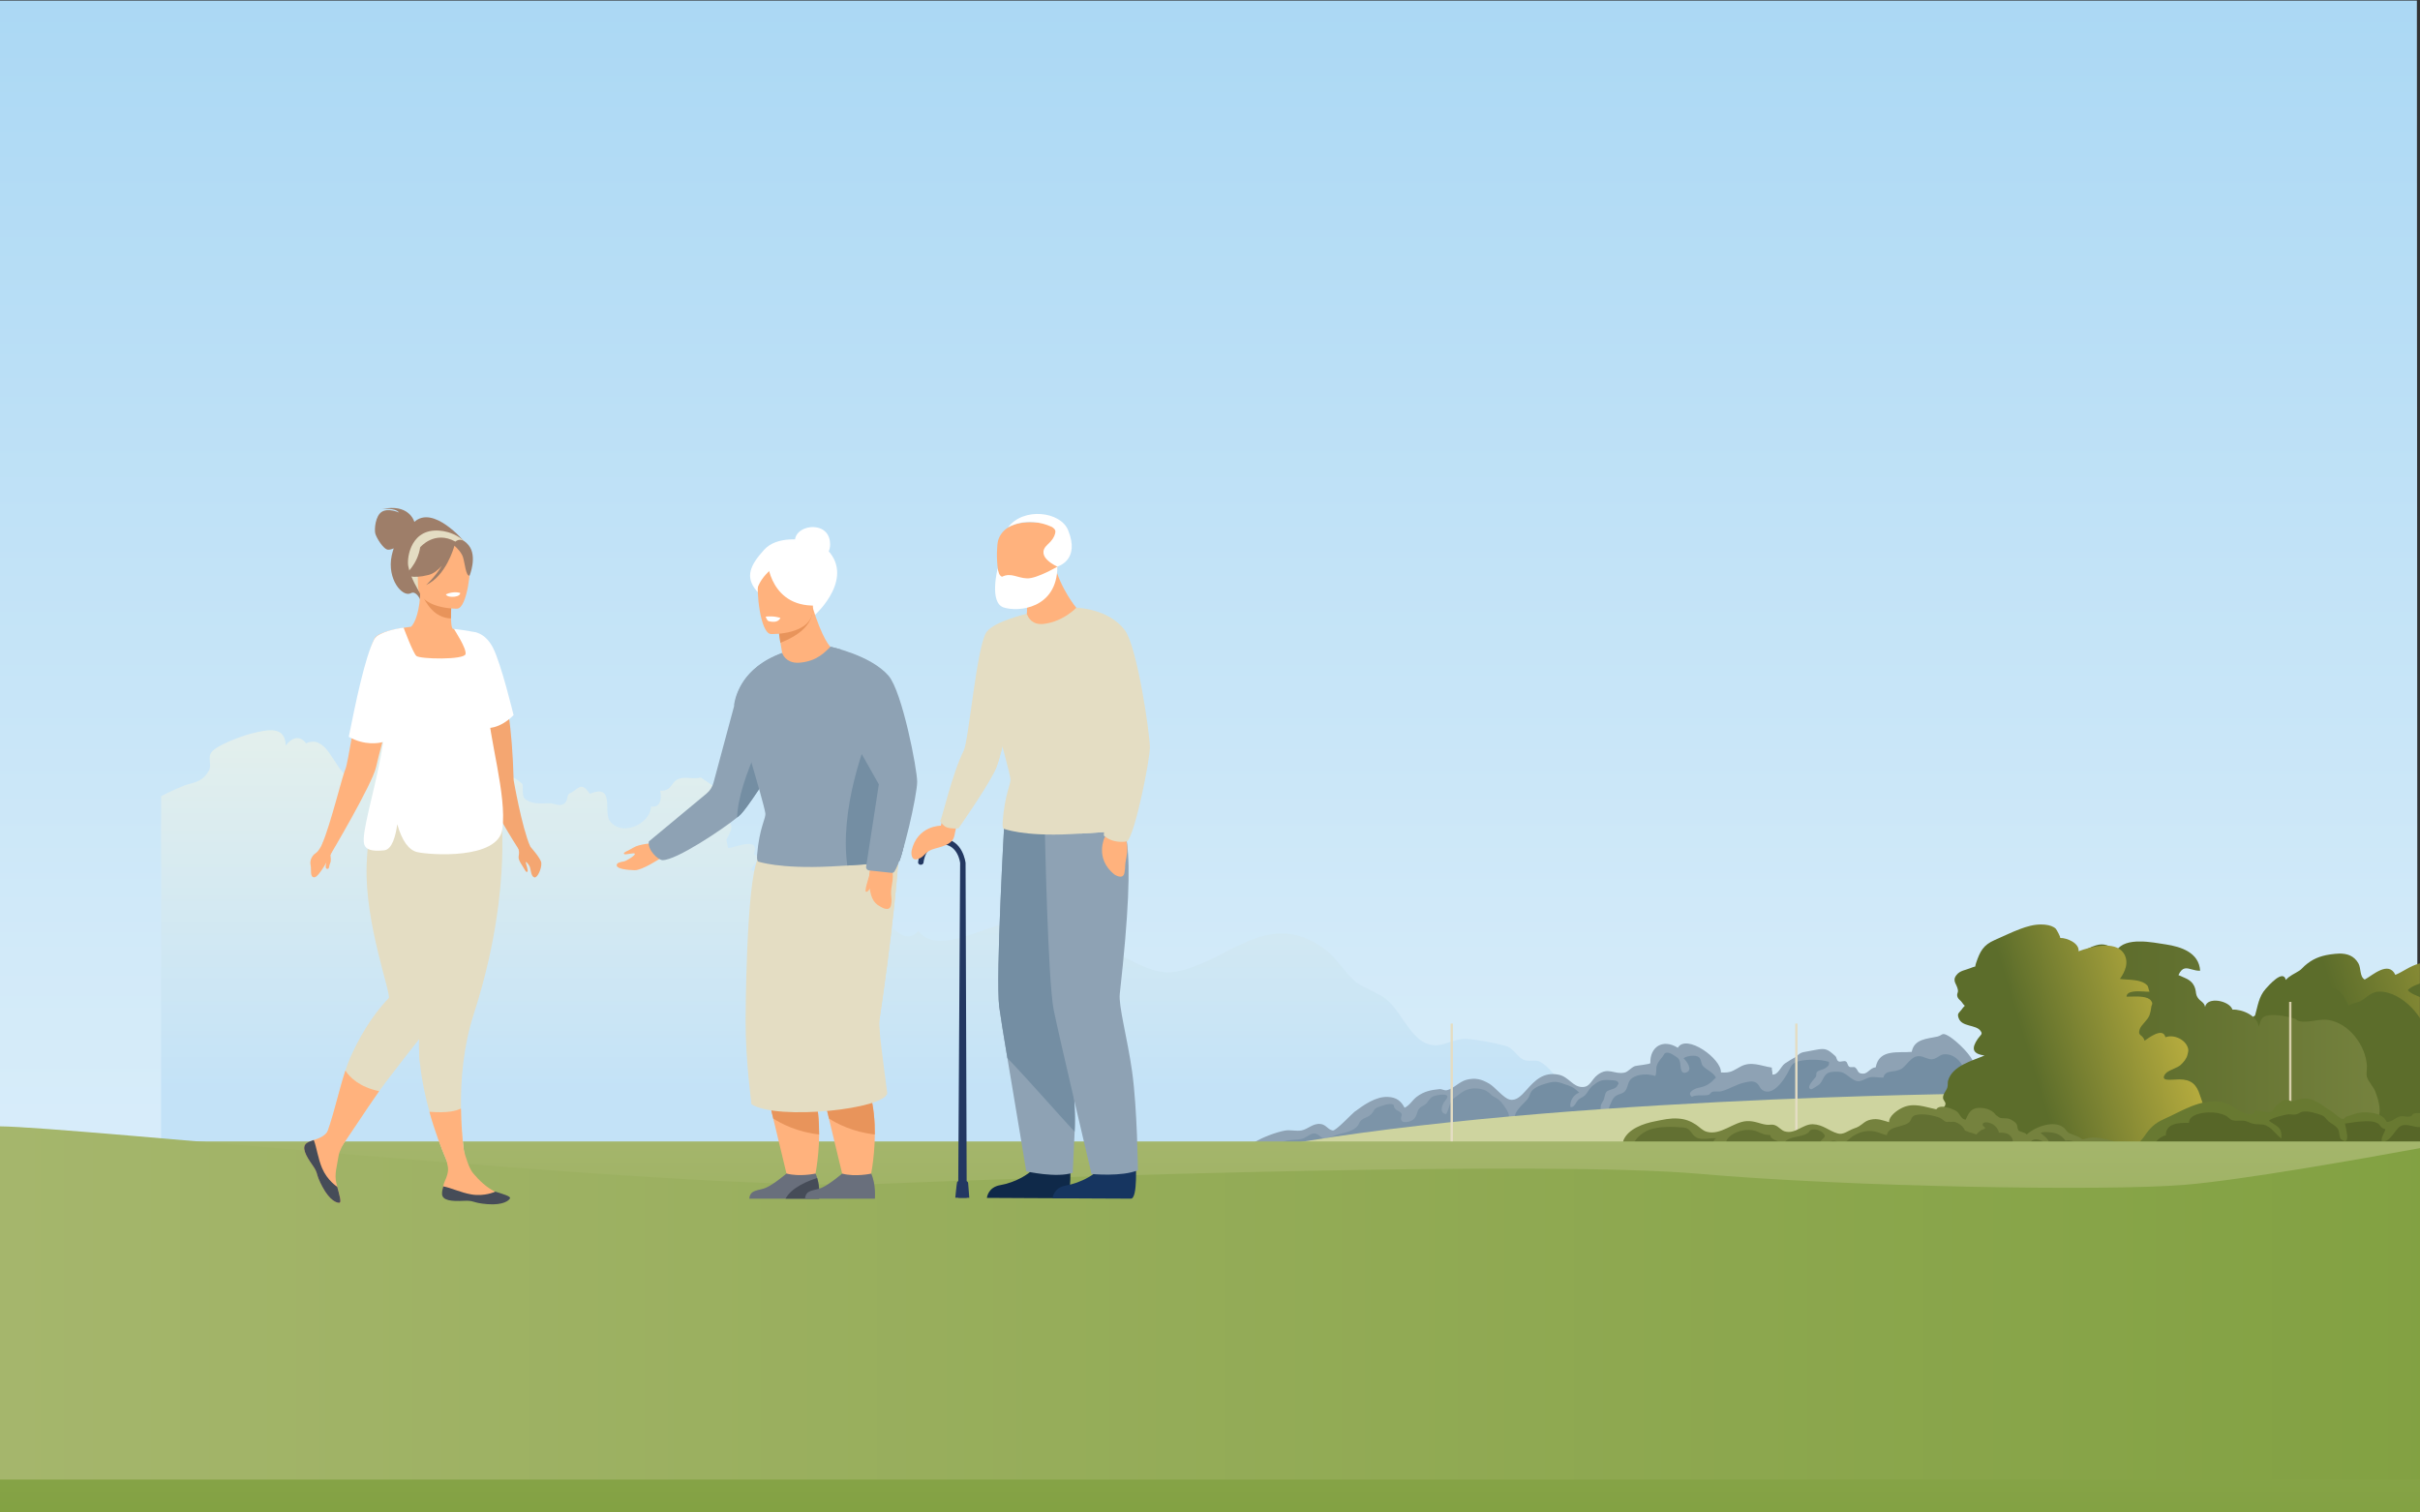 <?xml version="1.0" encoding="utf-8"?>
<!-- Generator: Adobe Illustrator 19.0.0, SVG Export Plug-In . SVG Version: 6.00 Build 0)  -->
<svg version="1.1" id="Layer_1" xmlns="http://www.w3.org/2000/svg" xmlns:xlink="http://www.w3.org/1999/xlink" x="0px" y="0px"
	 viewBox="0 0 3200 2000" style="enable-background:new 0 0 3200 2000;" xml:space="preserve">
<rect x="0" y="0" width="3200" height="2000" fill="#333333" stroke="none"/>
<style type="text/css">
	.st0{clip-path:url(#SVGID_2_);}
	.st1{clip-path:url(#SVGID_4_);fill:url(#SVGID_5_);}
	.st2{clip-path:url(#SVGID_7_);fill:url(#SVGID_8_);}
	.st3{clip-path:url(#SVGID_10_);fill:#8EA2B4;}
	.st4{clip-path:url(#SVGID_10_);fill:#748EA3;}
	.st5{clip-path:url(#SVGID_10_);fill:#7C94A8;}
	.st6{clip-path:url(#SVGID_10_);fill:#CED49F;}
	.st7{clip-path:url(#SVGID_12_);fill:url(#SVGID_13_);}
	.st8{clip-path:url(#SVGID_15_);fill:#5C6D2B;}
	.st9{clip-path:url(#SVGID_17_);fill:url(#SVGID_18_);}
	.st10{clip-path:url(#SVGID_20_);fill:#D8D0AC;}
	.st11{clip-path:url(#SVGID_22_);fill:url(#SVGID_23_);}
	.st12{clip-path:url(#SVGID_25_);fill:#E4DDC3;}
	.st13{clip-path:url(#SVGID_25_);fill:#75823E;}
	.st14{clip-path:url(#SVGID_25_);fill:#687931;}
	.st15{clip-path:url(#SVGID_25_);fill:#576628;}
	.st16{clip-path:url(#SVGID_25_);fill:#627032;}
	.st17{clip-path:url(#SVGID_27_);fill:url(#SVGID_28_);}
	.st18{clip-path:url(#SVGID_30_);fill:url(#SVGID_31_);}
	.st19{clip-path:url(#SVGID_33_);fill:#FFB27D;}
	.st20{clip-path:url(#SVGID_33_);fill:#8EA2B4;}
	.st21{clip-path:url(#SVGID_33_);fill:#748EA3;}
	.st22{clip-path:url(#SVGID_33_);fill:#696F7C;}
	.st23{clip-path:url(#SVGID_33_);fill:#E8945B;}
	.st24{clip-path:url(#SVGID_33_);fill:#464C58;}
	.st25{clip-path:url(#SVGID_33_);fill:#E4DDC3;}
	.st26{clip-path:url(#SVGID_33_);}
	.st27{clip-path:url(#SVGID_35_);fill:#E4DDC3;}
	.st28{clip-path:url(#SVGID_33_);fill:#FFFFFF;}
	.st29{clip-path:url(#SVGID_33_);fill:#233862;}
	.st30{clip-path:url(#SVGID_37_);fill:#E4DDC3;}
	.st31{clip-path:url(#SVGID_33_);fill:#0F2949;}
	.st32{clip-path:url(#SVGID_33_);fill:#163560;}
	.st33{clip-path:url(#SVGID_39_);fill:#E4DDC3;}
	.st34{clip-path:url(#SVGID_33_);fill:#F4A671;}
	.st35{clip-path:url(#SVGID_41_);fill:#E4DDC3;}
	.st36{clip-path:url(#SVGID_43_);fill:#E4DDC3;}
	.st37{clip-path:url(#SVGID_33_);fill:#9E7E69;}
</style>
<g>
	<defs>
		<rect id="SVGID_1_" width="3200" height="2000"/>
	</defs>
	<clipPath id="SVGID_2_">
		<use xlink:href="#SVGID_1_"  style="overflow:visible;"/>
	</clipPath>
	<g class="st0">
		<defs>
			<polygon id="SVGID_3_" points="0,0.8 0,1976.5 3196.8,1976.5 3195.9,0.8 			"/>
		</defs>
		<clipPath id="SVGID_4_">
			<use xlink:href="#SVGID_3_"  style="overflow:visible;"/>
		</clipPath>
		
			<linearGradient id="SVGID_5_" gradientUnits="userSpaceOnUse" x1="0" y1="1999.999" x2="1" y2="1999.999" gradientTransform="matrix(0 -1952.112 -1952.112 0 3905820.5 1947.688)">
			<stop  offset="0" style="stop-color:#E2F1FB"/>
			<stop  offset="0.347" style="stop-color:#D2EAF9"/>
			<stop  offset="1" style="stop-color:#ABD8F4"/>
		</linearGradient>
		<rect y="0.8" class="st1" width="3196.8" height="1975.7"/>
	</g>
	<g class="st0">
		<defs>
			<path id="SVGID_6_" d="M532.9,962.2c-15.2,5.4-38.8,7.6-39.5,30c-4-0.7-8.5-0.1-13,0.4c-4.2,0.5-8.4,1-12.2,0.5
				c-3.5,11.5-6.4,20.6-9.1,33.2c-17.8-11.4-27-55.7-54.4-43.4c-8.3-11.2-19.1-7.6-26.8,2.9c-0.8-26.8-24.9-20.9-44.8-16
				c-12.4,3-45.9,15.1-53.3,24.7c-5.7,7.3,0.6,17-3.4,24.2c-9.3,16.8-21.7,15.7-32.8,20.1c-10.4,4.1-20,8.5-30.6,14.1v533.6
				c10.2,2.6,18.5,5.2,28,8.2c53.7,16.6,70.7,33.9,126.6,34.9c274.7,4.8,550.3-1.5,824.9,8.4c143.2,5.2,291.7,11.9,434.6-4.5
				c61.7-7.1,121.4-21.5,183.6-25.6c31.4-2.1,63.7-1.9,96.2-1.7c60.4,0.4,121.6,0.7,178.7-13.5c54.5-13.5,71-19.3,49.8-70.8
				c-11-26.8-28.5-51.5-46.9-73.8c-20.7-3-32.8-33.7-52.2-44.2c-3-1.6-6.7-1.5-10.6-1.3c-4,0.2-8.2,0.3-11.9-1.6
				c-7.4-3.9-13.4-14.9-20.8-17.3c-11.7-3.7-43.5-9.9-55.1-10c-7.7-0.1-14.3,2.1-20.8,4.3c-10.3,3.5-20,7-32.6,1.1
				c-20.6-9.6-33.5-43-50.6-57.1c-11.2-9.3-28.5-14.3-39.5-22.5c-16.3-12.2-25.8-32.3-43.1-44.9c-76.4-55.5-129.8,19.9-198.5,30.5
				c-34,5.3-66.1-24.7-98-31.9c-7.6-1.7-15.9-1.2-24.2-0.6c-10.9,0.7-22,1.4-32-2.8c-19.8-8.4-21.6-26-46.9-31.2
				c-12.6-2.6-32.7,4.9-54,12.5c-31.9,11.2-66.6,22.5-83.3,0c-27.7,30.4-53.6-45.7-83.3-47.5c-18.5-1.1-30.4,4.2-40.1,9.5
				c-15.6,8.5-25.4,17.1-47.6-1.3c-3.9-3.2-7.5-6.6-11.1-9.8c0.2-14.2-27.3-30.4-40-31.4c3.2-5.8,15.8-16.9,4.4-21.1
				c6.9-17.6-9.2-14.2-21.8-10.9c-5.4,1.4-10.1,2.9-12.1,2.7c-0.7-3.3-1.8-7.4-2.3-10.6c4.2-10,13.1-19-1.1-27.6
				c-0.4-0.3-0.9-0.4-1.3-0.6c2.3-3.4,3.3-8.6,1.3-18.7c-3.5-17.6-18.2-25.9-32.7-35.7c-5,1.3-9.6,1-14.2,0.7
				c-4.9-0.3-9.7-0.6-14.7,1c-11.1,3.7-8.2,16.4-24.8,15.7c2.4,12.2-0.4,22.8-12.1,21c-0.7,22.6-38.5,40.8-54.5,19.1
				c-8.9-12.1,7.2-49.9-26.6-35.9c-11.7-18.4-16.3-4.6-26.3-0.7c-4.6,1.8-1.9,10.8-8.2,14.1c-4.6,2.4-7.8,1.4-11.5,0.3
				c-2.2-0.6-4.5-1.2-7.5-1.2c-10,0.2-24.7,1.6-32.7-6.4c-4.1-4.2-1-17.9-3.3-19.6c-6.4-4.6-17.7-18-20.7,2.5
				c-25.8,5.6-13.4-22.5-19.7-37.2c-8-18.6-26.6-20.1-42.1-30.2c-17.5-11.3-29.4-16.2-42.4-16.2
				C556.3,954.9,546.2,957.5,532.9,962.2"/>
		</defs>
		<clipPath id="SVGID_7_">
			<use xlink:href="#SVGID_6_"  style="overflow:visible;"/>
		</clipPath>
		
			<linearGradient id="SVGID_8_" gradientUnits="userSpaceOnUse" x1="0" y1="1999.993" x2="1" y2="1999.993" gradientTransform="matrix(0 -905.994 -905.994 0 1813166.875 1461.352)">
			<stop  offset="0" style="stop-color:#C3E2F7"/>
			<stop  offset="6.610600e-004" style="stop-color:#C3E2F7"/>
			<stop  offset="0.114" style="stop-color:#CAE5F5"/>
			<stop  offset="0.997" style="stop-color:#FFFBE3"/>
			<stop  offset="1" style="stop-color:#FFFBE3"/>
		</linearGradient>
		<rect x="213" y="954.9" class="st2" width="1943.8" height="694.9"/>
	</g>
	<g class="st0">
		<defs>
			<rect id="SVGID_9_" width="3200" height="2000"/>
		</defs>
		<clipPath id="SVGID_10_">
			<use xlink:href="#SVGID_9_"  style="overflow:visible;"/>
		</clipPath>
		<path class="st3" d="M1659.3,1510.2c9.8-6.2,28.2-13.1,39.7-15.2c7.3-1.3,15.4,1.2,22.5-0.3c8.2-1.8,15-9.7,24.8-8.4
			c7.4,0.9,9.6,7.6,16.1,8.6c4,0.6,25.5-22.4,28.5-24.6c12.1-9,28.4-20.7,44.6-19.8c10.9,0.6,17,5.1,21.8,14.3
			c6.5-2.9,10.3-10,15.8-14.3c9.5-7.3,19.1-9.3,30.3-10.3c3.6-0.3,6.4,2.2,10,1.4c8.6-2,16.3-11.4,25.8-13.8
			c11.7-2.9,19.7-0.9,30.1,5.2c7.6,4.4,18.9,19.2,27,21c8.8,2,15.3-5.1,22.3-12.9c10.8-12.1,22-24.1,42.4-20
			c13.2,2.6,18.6,16.1,31.1,16.3c11,0.2,11.7-9.6,20.8-16.4c13.9-10.3,21.7,0.2,35.3-2.7c4.8-1,8.3-6.6,13.8-8.6
			c1.9-0.7,20.4-2.4,20.3-4c-0.8-20.9,16.1-32.8,36.3-20.2c11.2-19.2,58.2,14.8,57,32.6c13.6,0.9,15.5-2.2,26.3-7.9
			c13.8-7.3,26.5-0.7,41,1.5c-0.4,2.4,1.3,6.5,0.7,9.2c7.5,1,11-10.6,16.6-14.6c3.9-2.8,10.7-6.7,13.8-8.4c3-1.6,4.6-5.4,11.1-6.7
			c5.2-1,10.8-2,15.6-2.9c12.8-2.5,15.6-1.4,25.9,7.9c2.6,2.4,1.4,5.4,4.5,7.2c2.4,1.4,6.9-1.2,9.6,0.1c2.6,1.3,2,5.4,4.7,7.1
			c2.1,1.3,6-0.3,7.5,0.8c4.9,3.6,2.5,8.5,11.1,8.3c5.8-0.1,9.3-7.9,16.3-8.4c4.4-24.8,30.4-18.7,47.6-20.4
			c3.2-17.3,20.7-17.2,33.9-20.2c7.6-1.8,5.4-6.6,16.2,0.1c9.2,5.7,31.3,26.3,32,36.7l15.3,23.2c0,7.1,0.4,14.7-0.3,21.5
			c-50.8,11.9-100.3,24.7-152.3,30.7c-49.2,5.7-99,11.3-148.5,13c-41.2,1.4-81.2,7.6-122.2,12.1c-26.5,2.9-53,8.6-79.6,9.9
			c-28.6,1.4-57.5-0.4-86.1,0.2c-58.1,1.2-115.9,9.8-174,9.4c-14.2-0.1-164.2,9.2-203.2,1.8v-13.8
			C1661.1,1513,1659.7,1509.9,1659.3,1510.2"/>
		<path class="st4" d="M2133.8,1451.8c5.3-6.5,12.2-3.9,16.2-10.6c3-5.1,2.4-11.2,7.9-15.4c8.1-6.1,22-6,30.9-3
			c2.1-4.5,0.6-9.4,2-13.7c1.3-4.3,4.3-7.7,7.5-11.6c2.9-3.6,1.9-6.1,7.9-5.4c2.7,0.3,7.2,3.3,9.5,4.8c4.4,2.8,4.7,3.7,5.9,8.1
			c1.1,4.2-0.3,15.9,8,13.2c9.8-3.1,0.2-15.7-3.5-18.8c4.1-3.2,15.3-4.8,19.8-1.8c4.2,2.8,2.9,8.4,5.7,11.7
			c5.2,6,13.2,7.8,17.4,15.6c-7.9,8.2-12.3,11.4-22.9,13.5c-4.7,0.9-16.4,6-9,11.9c7-3.4,15.5-0.7,22.6-2.7c1.6-0.5,2.4-3.1,4.3-3.7
			c4-1.4,8.3,0.1,12.2-0.9c9.7-2.4,19.9-9.3,30.9-11.6c4-0.8,8.2-2.1,12.4-0.9c6.6,1.9,6.6,7.9,10.8,10.8
			c13.5,9.4,28.7-13.2,33.9-23.2c4.9-9.4,5.4-12.9,15.4-15.1c11.2-2.4,26.7-2.5,38.8,1.1c0.9,5.2-2,6.4-5.4,8.7
			c-2.9,1.9-8.1,2.1-10.6,5c-1.1,1.2-0.2,4.3-1.3,6.1c-1.5,2.5-14.1,14.3-6.3,16.5c1,0.3,10.2-5.7,10.9-6.4
			c4.5-4.2,5.7-12.3,11.7-15.3c3.5-1.8,13.1-2,17.1-1.1c8.9,2.1,16.2,14.4,25.6,11.8c7.2-2,9.5-5.6,18.1-5.2
			c4.1,0.2,8.2,0.9,12.3,0.7c1.8-8.8,10.3-7.4,16.8-9c7.6-1.9,9-3.6,13.6-8.6c4.6-4.8,8.7-10.2,15.4-10.7c7.7-0.6,14,5.9,20.8,3.7
			c7.4-2.5,8.4-7.1,17.6-6.1c11.4,1.2,21.2,11.9,23.2,23.4l1.8,12.7c1,13.4-9.1,24.5-20.6,29c-31.9,12.6-70.7,7.3-104.4,7.3
			c-62.4,0-124.4,6.3-186.8,4.6c-35.7-1-71.5,0-107.2-1.7c-16.8-0.8-38-2.2-54.2,2.5C2125.7,1467.7,2131,1455.3,2133.8,1451.8"/>
		<path class="st4" d="M2014.7,1458.9c2.6-2.8,5.3-5,6.9-8.3c1.6-3.6,2.2-6.7,5.3-9.5c5.5-5.1,15-7.8,22.1-9.6
			c5.9-1.5,10.8-1.2,16.6,1c5.2,1.9,12.4,3.7,16.7,7.2c1.7,1.4,4.8,3.7,5.8,5.2c-7,2.2-12.7,11-11.6,18.8c4.3,1.2,6.3-3.5,8.2-6.4
			c2.2-3.4,3.3-4.2,7-6.1c5.6-2.8,6.9-6.6,10.5-11.5c2.2-3.1,5.3-5.2,8.4-7.4c6.8-4.9,12.3-4.5,20.6-3.9c4.2,0.3,9.8,0.3,8.9,6
			l-1-0.5c-0.4,5.1-7.4,6.3-11.2,7.7c-4.1,1.6-4.8,2.9-5.9,7.5c-0.7,3.2-1,5-2.8,7.7c-2.5,3.9-2.7,5.3-2.7,10.4
			c0,4.1,0.6,4.6-3.9,4.9c-8.6,0.5-16.9-1.8-25.6,0c-6.4,1.4-12.2,4.3-18.7,5.4c-9,1.6-17.6-3-26.5-1.3c-5.3,1-9.6,3.3-15.1,3.4
			c-4,0-7.1,1.1-10.8,1.5c-1.7,0.2-9.2,0.4-10.7-0.9C1998.5,1474.2,2011.4,1462.5,2014.7,1458.9"/>
		<path class="st5" d="M1722.5,1505.6c8.4-2.8,12.9-10.8,21.4-4.4c3.7,2.8,4.7,4.7,9.4,3.9c4-0.7,7.9-2.2,11.8-3.6
			c10.9-4.1,27.2-4.6,32.3-16.5c3.3-7.8,12.1-6.1,17.2-13.3c2.8-4,2.7-5.9,7.8-7.7c3.8-1.4,15.8-6,19.7-3.3c2.4,1.7,0.3,1.7,1.6,3.8
			c2.1,3.5,3.8,3.6,7.3,5.8c5.8,3.7-0.8,7.2,2.5,11.8c2,2.8,8.5,1.6,11.3,0.5c6.4-2.5,7.9-6.9,9.7-12.8c2.3-7.3,8.3-6.5,12.3-11.5
			c3.1-3.9,4.6-7.3,9.8-9.1c3.1-1.1,13.4-2.8,16.2-0.9c3.4,2.3-2,6.9-3.4,9.2c-3,5-6.1,14.6,2.9,15.7c2.5-4.6,3.7-9.3,5.4-14.2
			c1.8-5.4,6.2-7.6,10.9-11.3c8.2-6.5,14.3-8.9,24.6-8.4c6.3,0.3,11.9,2.3,16.6,6.4c1.9,1.7,3.3,3.3,5.4,4.4
			c5.9,3.1,8.9,5.3,12.9,11.2c2.7,4,6.6,8.8,7.1,13.8v4.9c-8.7,2.3-17.1,5.8-25.9,7.9c-11.2,2.6-23.9,1.9-35.4,2.9
			c-13.3,1.2-26.2,2.6-39.3,5.3c-20,4.1-40,6.1-60.2,9.1c-20.6,3-40.6,4-61.3,5.7c-20.3,1.7-40.5,4.7-60.6,7.9
			c-7.4,1.2-14.9,2.4-22.4,2C1689.9,1503.8,1712,1509,1722.5,1505.6"/>
		<path class="st6" d="M2619.2,1446.1c0,0-607.6,5-960,75.1h966L2619.2,1446.1z"/>
	</g>
	<g class="st0">
		<defs>
			<path id="SVGID_11_" d="M3081,1262.1c-13.6,2.1-23.4,6.1-33.6,15.1c-2.6,2.3-4.1,4.5-6.9,6.3c-6.5,4.3-12.8,6.4-17.9,12.3
				c-3.5-14.8-22.7,7.4-26.6,11.7c-9.4,10.5-10.5,23-14.1,35.3l-33.9,22.9c-8.3,7.6-17.1,16-21.1,26.9c-5.2,14.1,1.6,16.7,7,27.8
				c6.5,13.6,2.1,30.7,6.6,45.1c6.6,21.6,25.5,38.5,47.9,41.9c12.4,1.9,25.3,0,37.7-0.6c2-0.1,10.2-1.3,12.9-0.1
				c9,3.9,10.9,15.9,16.5,22.8c30.4,37.4,91.2,14.8,130.2,12.1c4.6-0.3,9.4-0.3,14.2,0v-267.7c-0.5,0.1-1,0.3-1.5,0.4
				c-11.6,3.1-20.8,10.6-31,14.8c-9-19.3-30.4,0.8-40.5,6.2c-7-4-4.6-15-8.4-21.5c-5.7-10-14.8-12.9-24.9-12.9
				C3089.6,1261,3085.3,1261.5,3081,1262.1"/>
		</defs>
		<clipPath id="SVGID_12_">
			<use xlink:href="#SVGID_11_"  style="overflow:visible;"/>
		</clipPath>
		
			<linearGradient id="SVGID_13_" gradientUnits="userSpaceOnUse" x1="0" y1="2000.125" x2="1" y2="2000.125" gradientTransform="matrix(-326.665 100.105 -100.105 -326.665 203660.422 654670.062)">
			<stop  offset="0" style="stop-color:#CFBD43"/>
			<stop  offset="0.692" style="stop-color:#808633"/>
			<stop  offset="1" style="stop-color:#5C6D2B"/>
		</linearGradient>
		<polygon class="st7" points="3176.1,1183 2836,1287.3 2945.7,1645.1 3285.8,1540.9 		"/>
	</g>
	<g class="st0">
		<defs>
			<rect id="SVGID_14_" width="3200" height="2000"/>
		</defs>
		<clipPath id="SVGID_15_">
			<use xlink:href="#SVGID_14_"  style="overflow:visible;"/>
		</clipPath>
		<path class="st8" d="M3007,1373.5l15.3-51.3c-2.5-23.9,58-48,58.9-14.8c11.8-4.3,20.2,14.1,24.3,22.4c5.3-3.5,12.5-3.7,17.1-6.7
			c8.1-5.1,13.2-11.9,24-11.9c29.3,0,61.6,34.9,63.7,63.2c12.5-12.7,9-34.4-0.5-47.9c-7.5-10.6-18.9-8.9-26-17.3
			c6.5-6.5,19.5-10.2,28.5-11.2c12.2-1.3,16.5,5.7,26.3,9c11.2,3.8,16.5,2.5,25.4,12.7c7.1,8.2,6.2,12.7,7.5,22.5
			c2.4,18.7,24.3,25.8,20.6,48.7c-1.4,8.4-8.4,9.6-11,16.3c-1.7,4.5-0.1,14,0.1,18.9c7.5,1.8,18,8.4,17.6,17.2
			c16.4-0.9,27.2,14.5,26.1,30c-8.7-8.2-17-12.3-27.4-15.5c-12.7-4-48.2-10.4-52.2,10.2c7.8,2.3,18.7-5.6,27.1-6.3
			c6.5-0.6,11,0.1,16.4,3.5c5.4,3.5,7.3,9.7,11.1,14.1c4,4.7,9,7,12.1,13c15.7-9.8,39.9-2.4,43.4,15c0.9,4.2,0.6,11.4-0.8,15.3
			c-1.3,3.5,0.3,3.5-2.6,5.8c-0.6,0.5-6.8-0.1-7-0.1c-14.1,1.2-28.8,0.3-42.9,1.1c-44.1,2.7-88.1,10.2-132.2,11.9
			c-17.8,0.7-34.2,0.9-50.8-4.2c-29.1-8.8-64.1-22.2-84.7-46c-17.4-20.1-5.5-46.5-13.4-70c-3.7-11-11.1-20.9-12.9-32.5
			C3007.4,1383.7,3009,1378.3,3007,1373.5"/>
	</g>
	<g class="st0">
		<defs>
			<path id="SVGID_16_" d="M2798.7,1256.9c-9.8-6.4-16.1-10.2-27.3-6.8c-13.2,3.9-27.1,13.4-28.6,27.6c-0.4,3.4,0.3,7.2,0.2,10.7
				l-14.2,9.8c-5.7-3.1-12.6-2.3-18.8,0.2c-12.4,5.1-13.7,13.4-17.3,24c-8.1,23.8-18,42.8-16.3,69c1.7,25,12.7,42.2,32.5,56.4
				c6.2,4.5,6.6,0.8,8.7,10.9c4.6,22.6,15.2,31.2,39.6,32.7c5.4,0.3,11.5-0.1,17.7-0.5c12.6-0.8,25.8-1.7,35.8,3.6
				c15.6,8.2,25.6,25.8,38.2,37.5c17.6,16.3,38.3,10.4,59.3,4.1c18.3-5.4,43.1-9.3,62-4.3c5.1,1.3,9.4,3.9,14.4,5.9
				c21,8.5,46.5,8.7,67.9,1.7c7.8-2.5,16.2-1.3,24.6,0c13.1,2,26.5,4,37.9-8.4c2.1-2.3,2.1-5.6,4.2-7.8c1.3-1.3,5.4-0.6,7.3-2.4
				c3.5-3.4,3.6-8.3,3.4-12.9c7-4.5,6.1-10.9,8.5-18.7c1.5-4.8,5.6-8.1,7.2-13.5c3-9.9-1.2-23.4-4.8-32.6c-2.3-5.9-9.6-13.5-11-19.2
				c-1.2-4.7,0.3-9.8,0-14.8c-1.7-27-23.8-56.3-51.3-60.4c-5.7-0.9-12,0.1-18.3,1c-7,1-13.9,2.1-19.9,0.6c-3.1-0.8-3.5-2.4-6.5-3.4
				c-8.6-3-32.1-7.6-40.7-2.1c-3.5,2.2-5.2,9.4-6.3,13.1c-1.7-14.9-21.6-23.4-34.8-22.9c-3.9-11.8-33.4-17.8-36.2-3.5
				c-0.9-6.2-6.7-7.5-9.7-12.3c-3.1-4.9-1.8-6.5-3.3-11.6c-3.4-11.9-12.1-13.5-22.2-18.2c5.1-11.5,11-9.4,18.2-7.4
				c3.2,0.9,6.7,1.8,10.5,1.6c-1.6-24.1-25.2-31.7-45.5-34.8c-8.9-1.3-22-3.9-34.5-3.9C2816.5,1245,2804.6,1247.6,2798.7,1256.9"/>
		</defs>
		<clipPath id="SVGID_17_">
			<use xlink:href="#SVGID_16_"  style="overflow:visible;"/>
		</clipPath>
		
			<linearGradient id="SVGID_18_" gradientUnits="userSpaceOnUse" x1="0" y1="1999.996" x2="1" y2="1999.996" gradientTransform="matrix(-469.129 0 0 -469.129 3145.512 939652.5)">
			<stop  offset="0" style="stop-color:#75823E"/>
			<stop  offset="0.591" style="stop-color:#61702F"/>
			<stop  offset="1" style="stop-color:#596929"/>
		</linearGradient>
		<rect x="2674.6" y="1245" class="st9" width="473.9" height="303.4"/>
	</g>
	<g class="st0">
		<defs>
			<rect id="SVGID_19_" width="3200" height="2000"/>
		</defs>
		<clipPath id="SVGID_20_">
			<use xlink:href="#SVGID_19_"  style="overflow:visible;"/>
		</clipPath>
		<rect x="3026.9" y="1324.8" class="st10" width="3.1" height="140.4"/>
	</g>
	<g class="st0">
		<defs>
			<path id="SVGID_21_" d="M2671.1,1228.5c-11.3,4.2-22.3,9.7-33.4,14.5c-15.2,6.6-19.4,14.9-24.6,30.1c-2.7,7.7,1.9,3.1-7.4,7
				c-6.5,2.7-14.1,3.2-18.7,9.3c-6.2,8,0.9,11.9,2,19.9c0.5,3.8-2.2,4.8-0.4,9.4c1,2.6,4.4,4.6,5.9,7c4.7,7.3,5.1,1-0.9,9.6
				c-2.9,4.1-6.1,4.5-3.6,11.1c4.2,11.7,22.5,8.3,28.7,16.5c3.7,4.8,0.3,5.4-3.4,10.7c-8.5,12.4-7.7,19.9,8.9,22.1
				c-16.4,7.1-42.1,13.4-48.1,32.8c-1,3.1-0.1,6.4-1.1,9.5c-1.4,4.7-5.9,8.3-5.7,13.7c0.1,3.4,3.6,5.2,3.2,8.3
				c-0.6,4.6-4.3,4.8-6.7,8c-6.9,9.2-4.4,10.1-2.1,19.3c3.1,12.3,11.6,17.9,21.1,26.6c17.7,16.2,48.1,12.1,71.9,13.8
				c29.9,2.2,58.9,6.3,89.3,3.7c27-2.3,54.4-1.7,81.3-4.4c17.1-1.7,32-1,41.4-17.8c2.5-4.5,3-10.2,7.5-13c2.1-1.3,5-1.3,8-1.3
				c3.3,0,6.7,0,9.5-1.6c1.3-0.8,3.1-4.8,4.4-5.9c4.8-4,12.3-4.7,15.3-11c4-8.4-1.9-20.3-4.4-28.2c-4.4-14.3-11.7-20.9-27.3-20.9
				c-10.3,0-26.3,3.5-18.4-7.4c3.3-4.6,15.7-7.4,20.4-11.9c4-3.8,7.6-8,8.9-13.5c0.6-2.6,1.4-5.1,0.8-7.7
				c-2.8-12.3-19.3-19.5-30-15.2c-3.3-13.7-22.2,0.8-27.5,4.5c-3-9-9.4-5.8-6.7-14.6c2-6.6,10.6-12,13.2-19.4c1-2.8,1.9-6.9,2.2-10
				c0.5-4.4,2.9-4.3-0.3-8.9c-4.2-5.9-17.4-5.7-26.4-5.4c-2.4,0.1-4.4,0.1-6,0.1c0.4-7.9,13.6-7.3,23-6.8c3.2,0.2,5.9,0.4,7.6,0.2
				c-1.6-2.1-1.4-6.6-3.4-8.5c-8.3-8.5-25.4-6.7-35.9-8.4c6.7-9.1,12.7-22.4,4.8-34.2c-11.5-17-44.7-7.9-59.5-2.3
				c1.4-10.7-15.6-18-24.5-17.6c1.6-0.1-4.7-11.3-5.6-12.2c-3.5-3.3-8.3-4.6-12.9-5.2c-2-0.3-4-0.4-6-0.4
				C2689.9,1222.2,2679.8,1225.2,2671.1,1228.5"/>
		</defs>
		<clipPath id="SVGID_22_">
			<use xlink:href="#SVGID_21_"  style="overflow:visible;"/>
		</clipPath>
		
			<linearGradient id="SVGID_23_" gradientUnits="userSpaceOnUse" x1="0" y1="2000.018" x2="1" y2="2000.018" gradientTransform="matrix(-250.023 76.618 -76.618 -250.023 156170.219 501369.531)">
			<stop  offset="0" style="stop-color:#CFBD43"/>
			<stop  offset="0.692" style="stop-color:#808633"/>
			<stop  offset="1" style="stop-color:#5C6D2B"/>
		</linearGradient>
		<polygon class="st11" points="2886.7,1121.8 2471.7,1249 2589.7,1634.2 3004.8,1507 		"/>
	</g>
	<g class="st0">
		<defs>
			<rect id="SVGID_24_" width="3200" height="2000"/>
		</defs>
		<clipPath id="SVGID_25_">
			<use xlink:href="#SVGID_24_"  style="overflow:visible;"/>
		</clipPath>
		<rect x="2373.8" y="1353.5" class="st12" width="3.1" height="160.1"/>
		<rect x="1918.1" y="1353.5" class="st12" width="3.1" height="172.4"/>
		<path class="st13" d="M2622.7,1483.6c0.6-1.6,2.3-3,2.5-4.8l13.4-4.2c2.3,0.3,3.6,2.6,5.9,3.4c4.5,1.5,9-0.2,13.8,2.1
			c2.8,1.4,5.9,3.2,7.8,5.7c2.1,2.8,1.1,5.5,2.5,8.2c1.8,3.5,8.5,2.4,11.4,6.2c11-10.6,40.4-21.5,51.9-5.9c2.8,3.8,3.4,3.8,8.7,5.9
			c2.5,1,5,2,7.5,3c1.8,0.8,3.5,1.9,5.1,3.1c3,0.6,4.9-0.9,8.3-1.5c12.8-2.2,24.9,2.4,37.1,5c6.1,1.3,13.8-2.1,19.5,1.2
			c2.4,1.4,10,10.6,8.9,13.9c-1,3-10.9,3.2-12.2,3.4c-18,2.1-36-0.2-54.1-0.7c-15.5-0.4-31.2,1.2-46.6,2.3c-15.7,1.2-31.1,3-46.9,3
			c-9.4,0-18.8,0-28.2,0c-4.1,0-9.1,0.9-12.9-0.6c-5.9-2.4-3.3-13.4-3.6-18.6C2621.9,1504.7,2619.6,1492.3,2622.7,1483.6"/>
		<path class="st14" d="M2830.1,1509.3c0.9-0.8,5.2-6.4,6-7.6c6.1-9.2,12.7-16.3,24.9-21.7c24.8-10.9,47.3-27.1,76.9-22.9
			c13.9,2,29.3,21.5,43.1,15c0.2-1.2,0.3-2.3,0.4-3.4c6.2-0.6,16.3,3.1,21.7,1.2c2.4-0.9,4.3-5.6,6.4-7.5c3-2.6,6.5-6.5,11.1-7.8
			c4.2-1.2,7.6,1.8,11.3,1.5c3.9-0.3,4.9-1.8,9-2.7c17.4-4,27.8,7.5,42.3,16.3c2.4,1.4,11.4,9.5,13.6,9.8c4.6,0.6,2.2-1.9,6.9-3.3
			c9.1-2.7,14.6-5.7,24.7-5.3c10.7,0.4,22.6,2.2,27.7,12.8c7.3-0.4,11.6-6,17.5-7.4c4.3-1.1,9.4,1,13.6-0.1c2.7-0.7,2.9-3.4,5.4-3.9
			c5-1.1,7.9,0.1,13.2,0.1c12-0.1,21.8-7.2,35-4.9c11.1,1.9,22.7,8.1,32,13.8v11.5c0.9,11.1,15.5,16.2,11.3,32
			c-1.9,7-2.8,6-11.2,7.2c-18.3,2.6-37.7,2.2-56.2,4.1c-68.3,7.3-143.4,14.3-211.7,4.8c-54.5-7.6-109.2-3-164-6.5
			c-6.8-0.4-16.2,1.4-19.9-5.1C2815.4,1519.4,2824.7,1513.9,2830.1,1509.3"/>
		<path class="st15" d="M2863.9,1501.3c-0.2-16.1,17.3-16.8,30.6-16.5c0-11.1,17.7-13.6,25.8-13.8c8.5-0.3,16.1,1,22.7,4.2
			c3.4,1.6,5.2,5,9.1,6.1c5.4,1.6,12.3-0.3,17.6,1.2c4.9,1.3,6.4,3.3,12.3,3.9c9,0.9,11-0.7,18.2,4c5.7,3.7,10.7,11.1,16.5,15.1
			c1.2-15.4-5.7-15.6-16.5-23.5c3.2-3.7,18.6-7.3,24.1-8.3c3.7-0.7,7.9,0.6,11.6,0c3.3-0.5,5.8-3.3,8.9-3.7
			c7.8-1.1,15.2,1.4,21.9,3.5c8.4,2.6,7.3,4.8,12.3,9.2c3.7,3.3,9.4,5.4,12.5,10.2c2.1,3.2,1.6,11.5,4,13.4
			c14.6,11.7,5.3-18,5.4-20.6c8.7-1.2,17.4-2.9,26.5-3c7.4-0.1,11.3,0,16.3,2.5c3.6,1.8,4.4,7,10.5,7.9c-1.2,5.7-5.6,9.8-4.9,16.1
			c10.6,2.6,17.7-15.4,24.2-19.6c7.9-5.2,18.1,1.4,26.5,0.8c3.7-0.3,10.3-1.6,14-2.6c8.3-2.3,14.9-8.6,24.1-7.4
			c8.1,1.1,13.9,5.3,11,12.5c-3.6,9-21.2,13.3-9.6,26.7l-7.6,8.9c-15,0.1-28.4,5.2-43.2,7.7c-36.5,6-76.2,5.8-113,5.2
			c-37-0.6-75.4,0.7-112-5.1c-39.5-6.3-79.1-4.3-118.9-6.7C2843.6,1517.6,2851.8,1504.1,2863.9,1501.3"/>
		<path class="st13" d="M2640,1475.9c-3.8-7.4-13.6-11.4-23.9-10.9c-10.7,0.5-13.5,8.4-16.9,15.6c-6.5-0.6-7.5-8.5-12.6-11.5
			c-5.5-3.3-21.7-9.6-26.2-2.2c-15-3-29.8-9.5-45.4-1.9c-7.3,3.6-17.6,11.4-17,18.9c-8.3-2.3-15-5.5-24.7-3.3
			c-7.4,1.7-9.7,5.5-15.1,8.7c-3.3,1.9-3,1.5-6.9,3c-7.6,2.8-13.9,8.7-21.3,6.5c-12-3.4-19-11.7-32.7-12.2
			c-13.7-0.4-23.5,13.9-37.7,9.3c-4.1-1.3-7.8-6.2-12.3-7.9c-4.5-1.7-6.7-0.3-10.9-0.7c-8.6-0.8-16.1-5.5-27-4.8
			c-17.3,1.1-34.1,19.1-52.4,14.1c-5.7-1.5-9.7-6.3-14.2-9.3c-7.5-4.9-14-7.5-23.6-8.2c-10.9-0.8-20.5,1.6-29.7,3.4
			c-17,3.2-35.9,10.2-42.5,24.6c-1.3,2.9-4.7,18.3-0.1,20.9H2640V1475.9z"/>
		<path class="st16" d="M2609.9,1499.6l-11.7-4.7c-1.3-4-5.6-8-10.1-10.1c-5.6-2.7-6-0.6-10.8-1.4c-1.8-0.3-2.2,0.6-4.2,0
			c-2.2-0.7-5.5-4.3-8.3-5.4c-8.2-3.1-20.9-5.6-30-3.9c-9.5,1.7-5.5,7.3-12.2,11.3c-9.1,5.4-25.3,3.9-27.7,15.7
			c-7.3-1.7-12.5-5-20.2-5.5c-8.9-0.6-16.2,1.9-23.4,6c-6.6,3.9-10.9,11.9-19.6,9.6c-2.8-0.7-3.1-2.6-6.2-2.8
			c-4.1-0.3-8,2.1-10.2,4.8c-2.4,2.9-1.5,6.7-4.9,9.4c-6.7-1.7-6.1-8-3.6-12.5c3.2-5.7,9.6-6,3.9-11.8c-2.8-2.9-8.4-5.3-13.1-4.8
			c-5.6,0.6-3.8,2.4-7.3,4.8c-9.3,6.3-24.9,3.4-31.7,13.5c-5.2-1.9-17.8-4.9-17.7-10.8c-6.3-0.4-7.1-0.5-12.4-2.7
			c-5.5-2.3-9.4-4.1-15.7-4.2c-11.1-0.2-22.4,4.3-28.3,11.5c-3.7,4.6-2.2,15-10.3,15.6c-10,0.7-11.8-13.6-4.3-16.1
			c-8.1-0.6-19.7,2.9-26.6-0.9c-7.9-4.4-6.7-12.3-17.7-13.3c-13.6-1.2-32.5-1.6-44.9,3.1c-16.4,6.2-29.3,24.6-22.4,40
			c50.2,2.3,101.3,0.1,151.6,0.1c46.5,0,93.3,1.2,139.8,3.2c54.5,2.4,110.2,6.6,164.9,3.5C2615.7,1526.7,2611,1513.2,2609.9,1499.6"
			/>
		<path class="st16" d="M2593,1503.1l8.8-4.6c3.6-1.8,7.8,0.3,11.5,1.7c1.8-2.2,4.2-4.2,6.6-5.8c0.4-0.3,4.7-1.7,4.9-2.2
			c0.8-1.9-2.5-2.5-2.9-4.1c-1.1-4.3,4.1-4.3,6.8-3.8c7,1.2,12.9,6.4,14.5,13.4c4.3,0,9.2-0.1,13,2.5c2.1,1.4,4.1,3.9,5,6.3
			c0.6,1.6,0.2,3.3,0.8,4.7c2.4,6.9,13,5.3,18.8,4.8c0.9-3.4,5.5-8.1,8.8-9.1c6.7-2,14.9,4.5,20.2,7.9c2-7-7.3-12.8-11.5-16.7
			c3.4-2.1,14.1-0.9,18,0c6.1,1.5,11.5,5.3,15,10.4c4.2-1.1,9.6,0,13.3,2.2c1.6,1,2.8,2.9,4.3,3.7c3,1.4,7.2,0.1,10.2-0.3
			c5.6-0.9,11.2-1.8,16.9-1.8c3.4,0,44.7,7.5,37.4,16.2c-1.4,1.6-12.7-0.7-13.4-0.7c-7.4-0.9-14.8-1.6-22.2-2.5
			c-13.1-1.4-26.1-1.3-39.2-0.9c-16.3,0.5-32.6,0.6-49,0.2c-12.3-0.3-24.9-0.8-37.1,1.2c-16.8,2.7-33.6,4.5-50.2,0.4
			c-4.9-1.2-13.8-3-14.4-9.3C2587.4,1512.8,2591.3,1506.7,2593,1503.1"/>
	</g>
	<g class="st0">
		<defs>
			<rect id="SVGID_26_" y="1509.4" width="3200" height="490.6"/>
		</defs>
		<clipPath id="SVGID_27_">
			<use xlink:href="#SVGID_26_"  style="overflow:visible;"/>
		</clipPath>
		
			<linearGradient id="SVGID_28_" gradientUnits="userSpaceOnUse" x1="0" y1="1999.997" x2="1" y2="1999.997" gradientTransform="matrix(0 508.36 508.36 0 -1015118.25 1500.387)">
			<stop  offset="0" style="stop-color:#A5B66C"/>
			<stop  offset="1" style="stop-color:#82A142"/>
		</linearGradient>
		<rect x="0" y="1509.4" class="st17" width="3200" height="490.6"/>
	</g>
	<g class="st0">
		<defs>
			<path id="SVGID_29_" d="M0,1956.4h3200v-438.2c-81.1,14.9-235.7,42.2-310.8,48.5c-104.4,8.7-443.3,2.9-643.2-14.6
				c-200-17.5-825.9,2.9-1087.8,13.5c-132.4,5.4-421.8-16.2-679.5-37.7c-227.8-19-430.9-38.1-478.7-38.5V1956.4z"/>
		</defs>
		<clipPath id="SVGID_30_">
			<use xlink:href="#SVGID_29_"  style="overflow:visible;"/>
		</clipPath>
		
			<linearGradient id="SVGID_31_" gradientUnits="userSpaceOnUse" x1="0" y1="2000" x2="1" y2="2000" gradientTransform="matrix(3262.05 0 0 -3262.05 -9.836 6525824)">
			<stop  offset="0" style="stop-color:#A5B66C"/>
			<stop  offset="1" style="stop-color:#82A142"/>
		</linearGradient>
		<rect y="1489.4" class="st18" width="3200" height="467.1"/>
	</g>
	<g class="st0">
		<defs>
			<rect id="SVGID_32_" width="3200" height="2000"/>
		</defs>
		<clipPath id="SVGID_33_">
			<use xlink:href="#SVGID_32_"  style="overflow:visible;"/>
		</clipPath>
		<path class="st19" d="M863.1,1114.9c0,0-18,1.2-25.3,5.8c-7.3,4.5-14,6.3-12.7,8.4c1.3,2.1,14.1-2.4,14.4,0
			c0.3,2.4-11.3,9.4-14.6,10c-3.2,0.5-10.6,1.6-9.3,5.8c1.3,4.2,13.7,5.5,23.6,5.8c9.9,0.3,34-15.7,34-15.7L863.1,1114.9z"/>
		<path class="st20" d="M876.2,1137.4c18.2,0,78.3-40.1,98.5-56.4c2.2-1.8,3.9-3.2,5-4.4c7.5-7.7,33.5-45.5,51.9-79.2
			c10.6-19.4,18.7-37.4,19.4-47.5c2.3-36.1-16.7-86.5-16.7-86.5c-56.1,19.5-62,64.4-62,64.4l-28.8,107.1c-1.5,5.7-4.8,10.8-9.3,14.5
			l-76.1,63.2C855.5,1123.4,870.2,1137.4,876.2,1137.4"/>
		<path class="st21" d="M974.7,1081c2.2-1.8,3.9-3.2,5-4.4c7.5-7.7,33.5-45.5,51.9-79.2c2.4-20.4,0.7-39.5-7.6-52.8
			C1024,944.6,976.2,1028.6,974.7,1081"/>
		<path class="st19" d="M1007.1,1414.7l9.5,39.8l5.9,24.6l19.7,82c0,0,16.8,5.2,34.3,0c0,0,6.5-27.1,6.7-61
			c0.1-17.7-1.5-37.2-6.7-55.7c-2.1-7.5-4.8-14.8-8.2-21.8C1040.5,1366.1,1007.1,1414.7,1007.1,1414.7"/>
		<path class="st22" d="M990.8,1585.1h92.4c0,0,1.5-14-2.6-27.4c-0.6-2-1.3-4-2.2-5.9c0,0-20.6,4.7-38.4,0c0,0-16.7,14.2-26.8,18.6
			C1003,1574.9,991.8,1572.5,990.8,1585.1"/>
		<path class="st23" d="M1016.6,1454.5l5.9,24.6c10,6.4,31.7,18,60.6,21c0.1-17.7-1.5-37.2-6.7-55.7c-8.5-4.3-17.1-6.6-24.5-5.3
			C1033.6,1442.4,1022.7,1449.1,1016.6,1454.5"/>
		<path class="st24" d="M1038.7,1585.1h44.4c0,0,1.5-14-2.6-27.4C1069.4,1561.2,1046.7,1569.9,1038.7,1585.1"/>
		<path class="st19" d="M1080.7,1414.7l9.5,39.8l5.9,24.6l19.7,82c0,0,16.8,5.2,34.3,0c0,0,6.5-27.1,6.7-61
			c0.1-17.7-1.5-37.2-6.7-55.7c-2.1-7.5-4.8-14.8-8.2-21.8C1114.2,1366.1,1080.7,1414.7,1080.7,1414.7"/>
		<path class="st22" d="M1152,1551.9c0,0-20.6,4.7-38.4,0c0,0-16.7,14.2-26.8,18.6c-10.1,4.4-21.3,2-22.3,14.6h92.4
			C1156.8,1585.1,1158.7,1566.7,1152,1551.9"/>
		<path class="st23" d="M1090.3,1454.5l5.9,24.6c10,6.4,31.7,18,60.6,21c0.1-17.7-1.5-37.2-6.7-55.7c-8.5-4.3-17.1-6.6-24.5-5.3
			C1107.3,1442.4,1096.4,1449.1,1090.3,1454.5"/>
		<path class="st25" d="M993.7,1460.2c34.5,21.9,178.3,6.2,179.5-15c0,0-7.1-53.1-9.5-75.4c-1-9.2-1.5-16.6-0.9-20.5
			c15-99,27.5-215.5,26-237.8c-0.2-3.1-0.4-4.8-0.4-4.8s-10.8-0.9-27.2-1.5c-47.7-1.9-143-1.6-158.8,29.6
			c-16.1,31.8-16.5,216.4-16.5,216.4C985.9,1402.1,993.7,1460.2,993.7,1460.2"/>
		<g class="st26">
			<g>
				<defs>
					<rect id="SVGID_34_" x="1120.4" y="1105.2" width="68.4" height="264.6"/>
				</defs>
				<clipPath id="SVGID_35_">
					<use xlink:href="#SVGID_34_"  style="overflow:visible;"/>
				</clipPath>
				<path class="st27" d="M1163.7,1369.8c-1-9.2-1.5-16.6-0.9-20.5c15-98.9,27.5-215.5,26-237.8c-0.2-3.1-0.4-4.8-0.4-4.8
					s-10.8-0.9-27.2-1.5c-24.7,14.5-40.7,39.3-40.7,39.3S1125.4,1329.7,1163.7,1369.8"/>
			</g>
		</g>
		<path class="st28" d="M1097.7,720c0-12.9-7.4-22.2-21.7-23c-10.5-0.7-24.9,5.7-24.9,18.6c0,12.9,10.4,27.8,23.3,27.8
			C1087.2,743.3,1097.7,732.9,1097.7,720"/>
		<path class="st28" d="M1077.8,813c0,0,56-50.5,12.9-89.2c-4.2-3.8-9.3-6.4-14.8-7.6c-15.1-3.3-48.6-7.9-65.5,10.8
			c-18.3,20.2-25.5,35.5-10.3,53.9C1015.4,799.4,1077.8,813,1077.8,813"/>
		<path class="st19" d="M1150.9,1147.2c0,0-2.5,9.7-1.5,21.3c1.4,16.2,4.4,25.1,14.9,30.4c0,0,12.2,8.3,14-2.5
			c1.9-10.8-1.8-11.2,1.1-26.4c2.9-15.2,0.7-26.7-8-33.5L1150.9,1147.2z"/>
		<path class="st19" d="M1027.3,812.5c0,0,0.8,8.3,2.2,19.6c0.7,5.5,1.5,11.7,2.5,17.9c0.7,4.5,1.5,9,2.3,13.4l19.1,64.5l44.8-72.5
			c0,0-10.5-8.7-24.8-55.9c-0.1-0.5-0.2-0.8-0.2-0.8L1027.3,812.5z"/>
		<path class="st20" d="M1001.1,1130.6c-0.6,7.2,1.3,8.6,1.3,8.6s27.6,10,96.9,6.5c7.5-0.4,14.6-0.8,21.2-1.2
			c44.7-2.6,68.6-5.4,68.6-5.4s36.6-84.5-32.2-188.5c-7.8-11.8-16.9-23.8-27.6-36c-11.1-12.7-13.6-29.7-17.8-45.8
			c-1.2-4.6,2.3-5.6,0.5-10c0,0-12.5-3.5-13.8-3.5c-7.1,6.3-16.5,18.5-39.8,20.9c-15.8,1.6-21.9-7.2-24.2-12.6
			c-6,2.2-12.2,5.9-17.3,8.4c-42.2,20.3-46.1,59.6-46.1,59.6s38.8,127.6,41.2,143.6C1013.1,1082.2,1004.2,1093.3,1001.1,1130.6"/>
		<path class="st23" d="M1029.4,832.1c0.7,5.5,1.5,11.7,2.5,17.9c49-19.1,42.7-45.7,41.4-50.7c-0.1-0.5-0.2-0.8-0.2-0.8
			S1048,816.4,1029.4,832.1"/>
		<path class="st19" d="M1019.3,838.4c0,0,54.8,1.8,55.4-32.4c0.6-34.2,8-56.9-26.9-59.5c-35-2.6-42,10.4-45,21.7
			C999.8,779.6,1005,837.1,1019.3,838.4"/>
		<path class="st28" d="M1014.5,741.4c0,0,3.4,65.1,70.3,59C1084.7,800.4,1083.3,713.4,1014.5,741.4"/>
		<path class="st28" d="M1027.3,747.1c0,0-19.8,12.1-26,31.5C1001.3,778.6,979.2,747.8,1027.3,747.1"/>
		<path class="st21" d="M1120.4,1144.5c44.7-2.6,68.6-5.4,68.6-5.4s36.6-84.5-32.2-188.5C1142.9,983.1,1110.1,1069.8,1120.4,1144.5"
			/>
		<path class="st20" d="M1098.2,855.3c0,0,53,10.9,76.7,38.2c18.1,21,37.9,123.5,37.9,140.4c0,16.2-18.6,102.2-30.2,118.7
			c-0.8,1.1-2.2,1.8-3.5,1.6l-29.9-3.2c-2.5-0.3-4.3-2.6-3.9-5l16.8-108.8l-58.9-104.5C1103.1,932.8,1068.4,891.7,1098.2,855.3"/>
		<path class="st19" d="M1150.7,1154.3c0,0-7.9,22.6-5.8,24.7c2.1,2.1,7.6-7.1,7.6-7.1L1150.7,1154.3z"/>
		<path class="st28" d="M1012.5,815.4c0,0,1.6,5.6,4.2,6.1c2.6,0.5,6.8,1.4,10.5,0c3.7-1.4,4.7-4.4,4.7-4.4S1023.6,814,1012.5,815.4
			"/>
		<path class="st29" d="M1278.3,1583.9l-1.5-442.8c0,0-3.4-31.9-31.2-32.1c-29.7-0.2-31.6,31.7-31.6,31.7s0.4,2.8,3.5,2.8
			c3.2,0,3.7-2.7,3.7-2.7s1.5-24.6,24.3-24.4c21.4,0.1,24.1,24.7,24.1,24.7l-2.6,442.8L1278.3,1583.9z"/>
		<path class="st29" d="M1263.2,1583.8l18.5,0.1l-1.5-19.3c0,0,0.2-2.7-3.6-2.9c-3.5-0.2-10.3-0.7-11,1.4
			C1265,1565,1263.2,1583.8,1263.2,1583.8"/>
		<path class="st19" d="M1245.5,1085.5l-1.3,6.3c0,0-31.3-0.3-38.8,33.2c0,0-2.1,13.9,8,11c10.1-2.9,8.6-10.1,22.8-13.9
			c14.3-3.8,23.6-6.8,25.8-17.1l2.4-11.5L1245.5,1085.5z"/>
		<path class="st25" d="M1357.9,811.7c0,0-8.5,32.5-15.8,62.3c-2.9,12-5.7,23.5-7.7,32.3c-2,9-3.1,15.1-2.7,15.8
			c6.2,10.1-5.6,71.5-14.7,93.8c-0.8,2-1.9,4.3-3.2,6.9c-12.7,24.5-46.4,72.6-46.4,72.6s-9.4,0.9-15.6-1.4c-5.1-2-8.6-8.3-8.6-8.3
			c3-4.8,15.4-61.5,31.2-93.3c6.7-13.6,17.3-139.9,30.3-156.9C1315.5,821.2,1357.9,811.7,1357.9,811.7"/>
		<g class="st26">
			<g>
				<defs>
					<rect id="SVGID_36_" x="1310.2" y="894.5" width="24.2" height="128.1"/>
				</defs>
				<clipPath id="SVGID_37_">
					<use xlink:href="#SVGID_36_"  style="overflow:visible;"/>
				</clipPath>
				<path class="st30" d="M1331.7,922c6.2,10.1-5.6,71.5-14.7,93.8c-0.8,2-1.9,4.3-3.2,6.9c-11.7-53.1,8.6-128.2,8.6-128.2
					c4.9,2,8.9,6.1,12,11.7C1332.4,915.2,1331.3,921.3,1331.7,922"/>
			</g>
		</g>
		<path class="st31" d="M1415,1535.9c0,0,2.9,48-6.2,48.6c-1.2,0.1-46-0.2-46-0.2l-57.8-0.3c0,0,1.1-14.1,17.8-16.9
			c16.7-2.8,44.8-14.4,55-36.4C1388.6,1507.6,1415,1535.9,1415,1535.9"/>
		<path class="st32" d="M1501.8,1536.4c0,0,2.9,48-6.2,48.6c-1.2,0.1-46-0.2-46-0.2l-57.8-0.3c0,0,1.1-14.1,17.8-16.9
			c16.7-2.8,44.8-14.4,55-36.4C1475.5,1508.1,1501.8,1536.4,1501.8,1536.4"/>
		<path class="st20" d="M1418.4,1420.2c1.3,20.3,4,46.4,2.9,70c-1.6,32.9-2.8,60.6-2.8,60.6c-21.7,7.2-61.5-1.9-61.5-1.9
			s-13.6-83.2-24.9-149.7c-5-29.8-9.2-55.5-10.8-67.7c-5-39.3,7-248,7-248s58.9-37.3,83.1-17.7c24.1,19.5,38.9,38.6-1.4,250.8
			C1406.9,1332.6,1415.5,1374.7,1418.4,1420.2"/>
		<path class="st21" d="M1418.4,1420.2c1.3,20.3,3.7,52.8,2.6,76.3c-20.3-21.7-60.2-67.5-88.9-97.4c-5-29.8-9.2-55.5-10.8-67.7
			c-5-39.3,7-248,7-248s58.9-37.3,83.1-17.7c24.1,19.5,38.9,38.6-1.4,250.8C1406.9,1332.6,1415.5,1374.7,1418.4,1420.2"/>
		<path class="st20" d="M1381.4,1088c0,0,4,209.1,12,247.9c8,38.8,49.9,216.5,49.9,216.5s40.3,3.9,61.4-5c0,0-0.9-82.2-7.7-130.5
			c-6.4-45.1-18.1-86.4-16.3-102.7c23.9-214.7,7.7-232.6-17.9-250.2C1437.2,1046.3,1381.4,1088,1381.4,1088"/>
		<path class="st19" d="M1460.9,1106.8c0,0-14.1,27.9,12.6,49.5c0,0,11.6,8,13.4-2.3c1.8-10.3-0.2-6.7,2.7-21.2
			c2.9-14.5-0.6-29.5-8.9-36.1L1460.9,1106.8z"/>
		<path class="st19" d="M1345.2,764.2c0,0,15.8,25.6,12.4,48.4l23.7,56.6l42.3-65c0,0-21.5-25.4-29.7-59.2L1345.2,764.2z"/>
		<path class="st19" d="M1338,785.1c0,0,58.7,2.9,59.9-32.3s17.3-58.6-26.6-61.9c-36.1-2.8-48.2,12.2-51.5,23.9
			C1316.7,726.4,1316.3,783.1,1338,785.1"/>
		<path class="st25" d="M1479.9,1098.7c-12.6,1.1-30,2.4-51.1,3.6c-4.2,0.2-8.6,0.5-13.1,0.7c-63.6,3.2-88.8-7.3-88.8-7.3
			s-1.7-1.4-1.1-8.8c3-38.4,11.2-49.8,10.3-57.1c-2.1-16.4-41.2-150.7-41.2-150.7s-0.5-42.3,46.7-61.9c4.9-2,10.2-3.8,16.2-5.3
			c2,5.5,7.6,14.7,22.1,13.1c21.4-2.4,36.7-14.9,43.3-21.3c1.2,0,1.6,0,1.6,0c1.6,4.5,2.8,9.2,3.9,14c3.8,16.7,5.9,34.2,16.1,47.3
			c10,13,18.6,25.8,25.8,38.3c6.1,10.4,11.3,20.6,15.7,30.6C1527.4,1026.3,1494.7,1097.4,1479.9,1098.7"/>
		<g class="st26">
			<g>
				<defs>
					<rect id="SVGID_38_" x="1428.3" y="899.6" width="63.5" height="202.7"/>
				</defs>
				<clipPath id="SVGID_39_">
					<use xlink:href="#SVGID_38_"  style="overflow:visible;"/>
				</clipPath>
				<path class="st33" d="M1479.9,1098.7c-12.6,1.1-30,2.4-51.1,3.6c-5.5-103.5,37.2-202.7,37.2-202.7c1.6,1.1,3.1,2.4,4.5,3.8
					c7.3,7.2,12.4,17.8,15.7,30.6C1498.5,981,1487.6,1057.2,1479.9,1098.7"/>
			</g>
		</g>
		<path class="st28" d="M1319.3,751.4c0,0-11.7,45.3,7.7,51.8c19.4,6.5,70.9,1.7,71.2-53.9c0,0-27.1,15.9-40,15.5s-21.2-8-33.1-2.2
			C1325,762.5,1320.6,762.2,1319.3,751.4"/>
		<path class="st25" d="M1424.8,803.7c0,0,41,1.2,62.5,29.5c16.5,21.7,33.3,137.8,33.2,155.2s-19.4,113.7-29.9,124.1
			c0,0-6.8,1.7-15.8-0.1c-9.6-1.9-15.2-7.5-15.2-7.5s5.8-107.2,5.9-117.3c0.1-14.6-44.9-104-44.9-104S1397.2,841.1,1424.8,803.7"/>
		<path class="st28" d="M1395.5,701.9c-1-3.6-5.4-5.5-5.4-5.5c-33-14.6-57.2,1-57.2,1c20.4-27.1,69.3-21.1,79.4,3.5
			c16.6,40.2-14.2,48.3-14.2,48.3s-30.6-13.1-12.8-29.2c5.9-5.3,8.8-10.1,9.8-14.2C1395.5,704.5,1395.6,703.2,1395.5,701.9"/>
		<path class="st28" d="M1328.9,769.8c0,0,3.9,6.1,10.6,5.9c6.8-0.2,9.9-5.9,9.9-5.9S1338.1,767.6,1328.9,769.8"/>
		<path class="st34" d="M701.1,1119.4l-15.7,2.9c0,0-42.9-66.2-44.2-86.3c-1.2-19.3-39.9-103.6,5.4-156.2c2-2.4,4.3-4.7,6.7-6.9
			c0.1-0.1,0.2-0.2,0.3-0.2c0,0,0.1,0.1,0.2,0.4c0.9,1.5,4.5,8,8.7,22.4c6.6,22.5,14.8,64.2,16.7,136.2
			C679.2,1031.5,689.8,1093.2,701.1,1119.4"/>
		<path class="st34" d="M701.1,1119.4c0,0,14.3,15.9,14.7,21.7c0.6,7.7-5.4,20.3-9.2,19.1c-3.9-1.2-4.4-7.5-5.5-12.2
			c-1.1-4.8-6.2-9.9-5.9-7.7c0.3,2.2,3.3,10.6,2.4,12c-0.9,1.4-2,1.1-4.2-3c-2.6-4.9-8.4-11.7-7.6-16.7c0.8-5.4,0.9-6.6-1.1-13.1
			c-2-6.5-5.5-14.3-5.5-14.3l12.1-2.6L701.1,1119.4z"/>
		<path class="st25" d="M555.4,1406.8c0,0.2,0,0.4,0.1,0.5c0,0.3,0.1,0.6,0.1,0.9c2.2,21,6.8,42.2,12.3,62
			c14.3,51.5,34.8,90.8,34.8,90.8l17-1.6c0,0-9.3-39.6-10.1-93.5c-0.6-37.7,3-82.2,16.9-125.1c8.1-25.1,14.5-48.9,19.6-71.3
			c16.5-72.9,18.6-129.7,18.2-159.3c-0.2-14.6-1-22.6-1-22.6l-95.8,13.5l-4.5,0.6c0.6,44.1,0.9,104.1,1.1,151
			c0,11.3,0,21.8,0.1,31.2c0,13,0,23.8,0,31.2v11.3c-5.5,12.5-8.4,26.6-9.6,41.5C553.7,1380.5,554,1393.6,555.4,1406.8"/>
		<path class="st19" d="M592.2,1542.8c-0.4-2.2-1-5.1-1.7-8.2c-6.9-16.2-15.6-38.8-22.7-64.5c24.1,2,36-1.2,41.7-4.3
			c0.3,20.9,1.9,39.7,3.7,54.8c2.5,9.4,7.1,24.5,12.4,30.8c8.4,10,17.7,18.7,29,24.4c1.3,0.6-28.1,10.9-43.1,9.4
			c-15-1.6-27.4-4.2-26-13.5c0.5-3.3,1.3-6.6,2.6-9.6C590.6,1556.7,593.4,1549.5,592.2,1542.8"/>
		<g class="st26">
			<g>
				<defs>
					<rect id="SVGID_40_" x="554.1" y="1315.2" width="29.8" height="91.6"/>
				</defs>
				<clipPath id="SVGID_41_">
					<use xlink:href="#SVGID_40_"  style="overflow:visible;"/>
				</clipPath>
				<path class="st35" d="M555.4,1406.8c-1.5-17.6,28.5-78.2,28.5-78.2l-19.7-13.3v11.3c-5.5,12.5-8.4,26.6-9.6,41.5
					C553.7,1380.5,554,1393.6,555.4,1406.8"/>
			</g>
		</g>
		<path class="st24" d="M612.8,1587.9c15.1-0.8,10.8,2.7,31.8,4.4c20.9,1.6,28.6-4.9,29.8-7.8c1.1-2.6-8.9-5.5-19.5-8.8l-0.1,0.2
			c0,0-13.9,6.4-31.1,3.6c-14-2.3-27.9-9.1-37.6-10.7c-0.8,3.1-1.6,6.3-1.6,9.7C584.6,1587.7,597.7,1588.7,612.8,1587.9"/>
		<g class="st26">
			<g>
				<defs>
					<rect id="SVGID_42_" x="563" y="1087.7" width="100.3" height="240.9"/>
				</defs>
				<clipPath id="SVGID_43_">
					<use xlink:href="#SVGID_42_"  style="overflow:visible;"/>
				</clipPath>
				<path class="st36" d="M563,1101.8c0.6,44.1,0.9,104.1,1.1,151c0,11.3,19.8,66.4,19.8,75.8c16-22.7,29.8-179.9,51.8-219.7
					c-0.2-14.6,27.6-21.2,27.6-21.2l-95.8,13.5L563,1101.8z"/>
			</g>
		</g>
		<path class="st37" d="M547.9,690.1c-0.6-2-7.8-24.4-42.7-16.9c0,0,17.5-2.2,22.3,4.5c0,0-13.9-6.3-22.5-1
			c-8.7,5.3-10.1,23.2-8.8,28.6c1.3,5.4,10.9,21.6,17.2,21.6c2.4,0,5-0.8,7.2-1.8c-1,2.9-1.8,6-2.6,9.4
			c-6.7,31.7,14.4,55.8,25.3,49.9c7-3.8,12.3,8.4,12.3,8.4l58.1-77C613.6,715.9,573.1,667.3,547.9,690.1"/>
		<path class="st19" d="M639.1,1064.1c-26.3-84.2,2.5-102.5-0.2-144.6c-2.7-42.1-35.4-87.4-35.4-87.4s-1.7-0.2-4.5-0.4
			c-2.2-1.2-2.8-10.3-2.7-20c0-11.6,0.9-23.9,0.9-23.9L558,780l-2.3-0.5c0.1,27.2-7.1,45.1-12.3,49.3c-4.9,0.6-25.7,3.2-38.6,8.6
			c-4.8,2-8.5,4.4-9.8,7.3c-10.7,23.6-21.5,83.2-29,125.8c-4.2,23.7-7.4,42.1-9.1,46c-4.7,10.9-18.9,70.7-31.1,100.3l11,13.6
			c0,0,55.8-94,60.5-116.2c1.5-7.2,5.3-21.6,9.6-37.8c0.7-2.4,1.3-4.9,2-7.4c7.7,20.8,11.6,30.5,11.4,39.5
			c-0.3,12.8-9,24.3-27.2,65.1C483.2,1095.9,666,1150.1,639.1,1064.1"/>
		<path class="st23" d="M597.2,793.9c0,0-0.9,12.3-0.9,23.9c-21.9-0.6-33.5-20.6-38.2-31.7L597.2,793.9z"/>
		<path class="st25" d="M554,781.9c0,0-11.5-18.1-14.2-33.6c-2-11.1,3.7-52.1,44.9-46.2c0,0,12,1.2,23.2,8.8c9,6,21.9,19.1,7.4,54.9
			l-3.8,12.1L554,781.9z"/>
		<path class="st19" d="M604.5,804.9c0,0-51.8,0.9-51.8-31.4c0-32.3-6.7-53.9,26.3-55.8c33.1-1.9,39.5,10.4,42.1,21.2
			C623.7,749.6,618,803.9,604.5,804.9"/>
		<path class="st25" d="M578.6,1342.3c-3.3,6.2-35.9,45.4-68.6,88.8c-2.8,3.7-5.7,7.7-8.7,11.9c-19.3,27.2-41.5,62.6-54.8,79.9
			c-12.1,15.7-22.9-4-16.8-18c9.6-22.1,17.7-60.7,27-89.2c2.1-6.6,4.4-12.6,6.7-17.8c10-22.4,26.9-53.7,50.6-78
			c4.1-4.2-31.8-98-29.2-175.5c1-30.7,5.3-57.8,15.1-74.2l97.5,4.8C597.3,1075,610.6,1282.1,578.6,1342.3"/>
		<path class="st37" d="M619.6,720.9c-8-9.7-14-7.6-17.4-4.7c-27.8-15.4-46.6,7.5-46.6,7.5c-3.5,23.2-20.2,36.4-20.2,36.4
			s9.4,5.8,31.2,0.2c6.6-1.7,12.6-6.4,17.6-12.1c-8.8,14.8-20.8,25.4-20.8,25.4c26-12,36.4-48.2,37.5-52c3.2,2.8,9.4,9,11.3,15.1
			c2.6,8.2,3.7,25.1,8.7,24.6C620.9,761.2,631.6,735.5,619.6,720.9"/>
		<path class="st19" d="M427.1,1113.9c0,0-4.7,11.1-9.7,14.3c-4.9,3.1-8,9.6-6.7,15.6c1.3,6-1.3,16.3,4.9,16.3
			c6.2,0,20.7-27.5,22.5-32.6c1.8-5.2,3.4-6.2,3.4-6.2L427.1,1113.9z"/>
		<path class="st28" d="M481,1108.5c-0.2,3.4,0,6,0.6,8c2.1,6.7,9.2,9.7,26.4,7.9c10.5-1.1,15.2-19.1,17.3-34.5
			c6.3,22,15.2,34.3,26.6,36.9c16.7,3.8,106.9,10.2,112.4-30.7c6.1-45-18.1-120.5-19.1-163.4c2.5-15.2,3.3-28.4,3.1-39.8
			c-0.7-30.6-9.5-47.7-16.2-54.6c-1.9-1.5-3.8-2.4-11.5-3.8c-3.9-0.7-9.4-1.5-17.1-2.5c0,0-3.3-0.4-3.2-0.3
			c1.4,2.6,16.7,25.6,15.3,33.2c-1.6,7.9-60.5,6.8-65.1,2.4s-16.8-37.3-16.8-37.3s-23.9,2.7-35.7,11.4c0,0,0,0.1,0.1,0.2
			c-1.4,1-2.5,2.1-3.1,3.3c-12.5,24.3-25,85.6-33.8,129.4c21.3,12,39.9,8.4,45.6,6.8C499.2,1031.5,482.1,1085.6,481,1108.5"/>
		<path class="st28" d="M589.6,785.9c0,0,1,4,10.9,3.2c0,0,8.3-0.6,8-5C608.5,784.1,600.4,781.1,589.6,785.9"/>
		<path class="st19" d="M501.3,1442.9c-19.3,27.2-41.5,62.6-54.8,79.9c-12.1,15.7-22.9-4-16.8-18c9.6-22.1,17.7-60.7,27-89.2
			C462.9,1425.2,475.7,1437.4,501.3,1442.9"/>
		<path class="st19" d="M435.9,1125c0,0,2.8,12.3,0.8,16.2c-2.1,3.9-0.7,8.9-4.8,7.5C427.7,1147.2,435.9,1125,435.9,1125"/>
		<path class="st19" d="M405.9,1511.4c-7.9,5.1-1.6,16.7,7.2,29c8.8,12.3,3.5,10.6,13.4,29.1c9.9,18.5,19.4,21.5,22.6,20.9
			c2.8-0.5-0.2-10.4-3.1-21.2c-0.4-1.3-0.7-2.7-1.1-4.1c-3.2-12.2,0.9-23.6,2.8-36.6c1.8-12.3,19.6-36.6,19.6-36.6l-12.7-25.7
			c0,0-15.6,22.4-22.6,31.5c-4.1,5.3-11.4,8-17.1,9.8C411.8,1508.5,408.6,1509.6,405.9,1511.4"/>
		<path class="st24" d="M413,1540.4c8.8,12.3,3.5,10.6,13.4,29.1s19.4,21.5,22.6,20.9c2.8-0.5-0.2-10.4-3.1-21.2l-0.2,0
			c0,0-12.9-8.3-19.7-24.3c-5.6-13-7.4-28.4-11.1-37.4c-3.1,1-6.2,2-9,3.8C398,1516.5,404.3,1528.1,413,1540.4"/>
		<path class="st28" d="M625.3,835.5c0,0,15.6-0.1,26.5,20.9c10.9,21,27.3,89.2,27.3,89.2S660,966.9,637.5,962
			C615.1,957.1,625.3,835.5,625.3,835.5"/>
	</g>
</g>
</svg>
